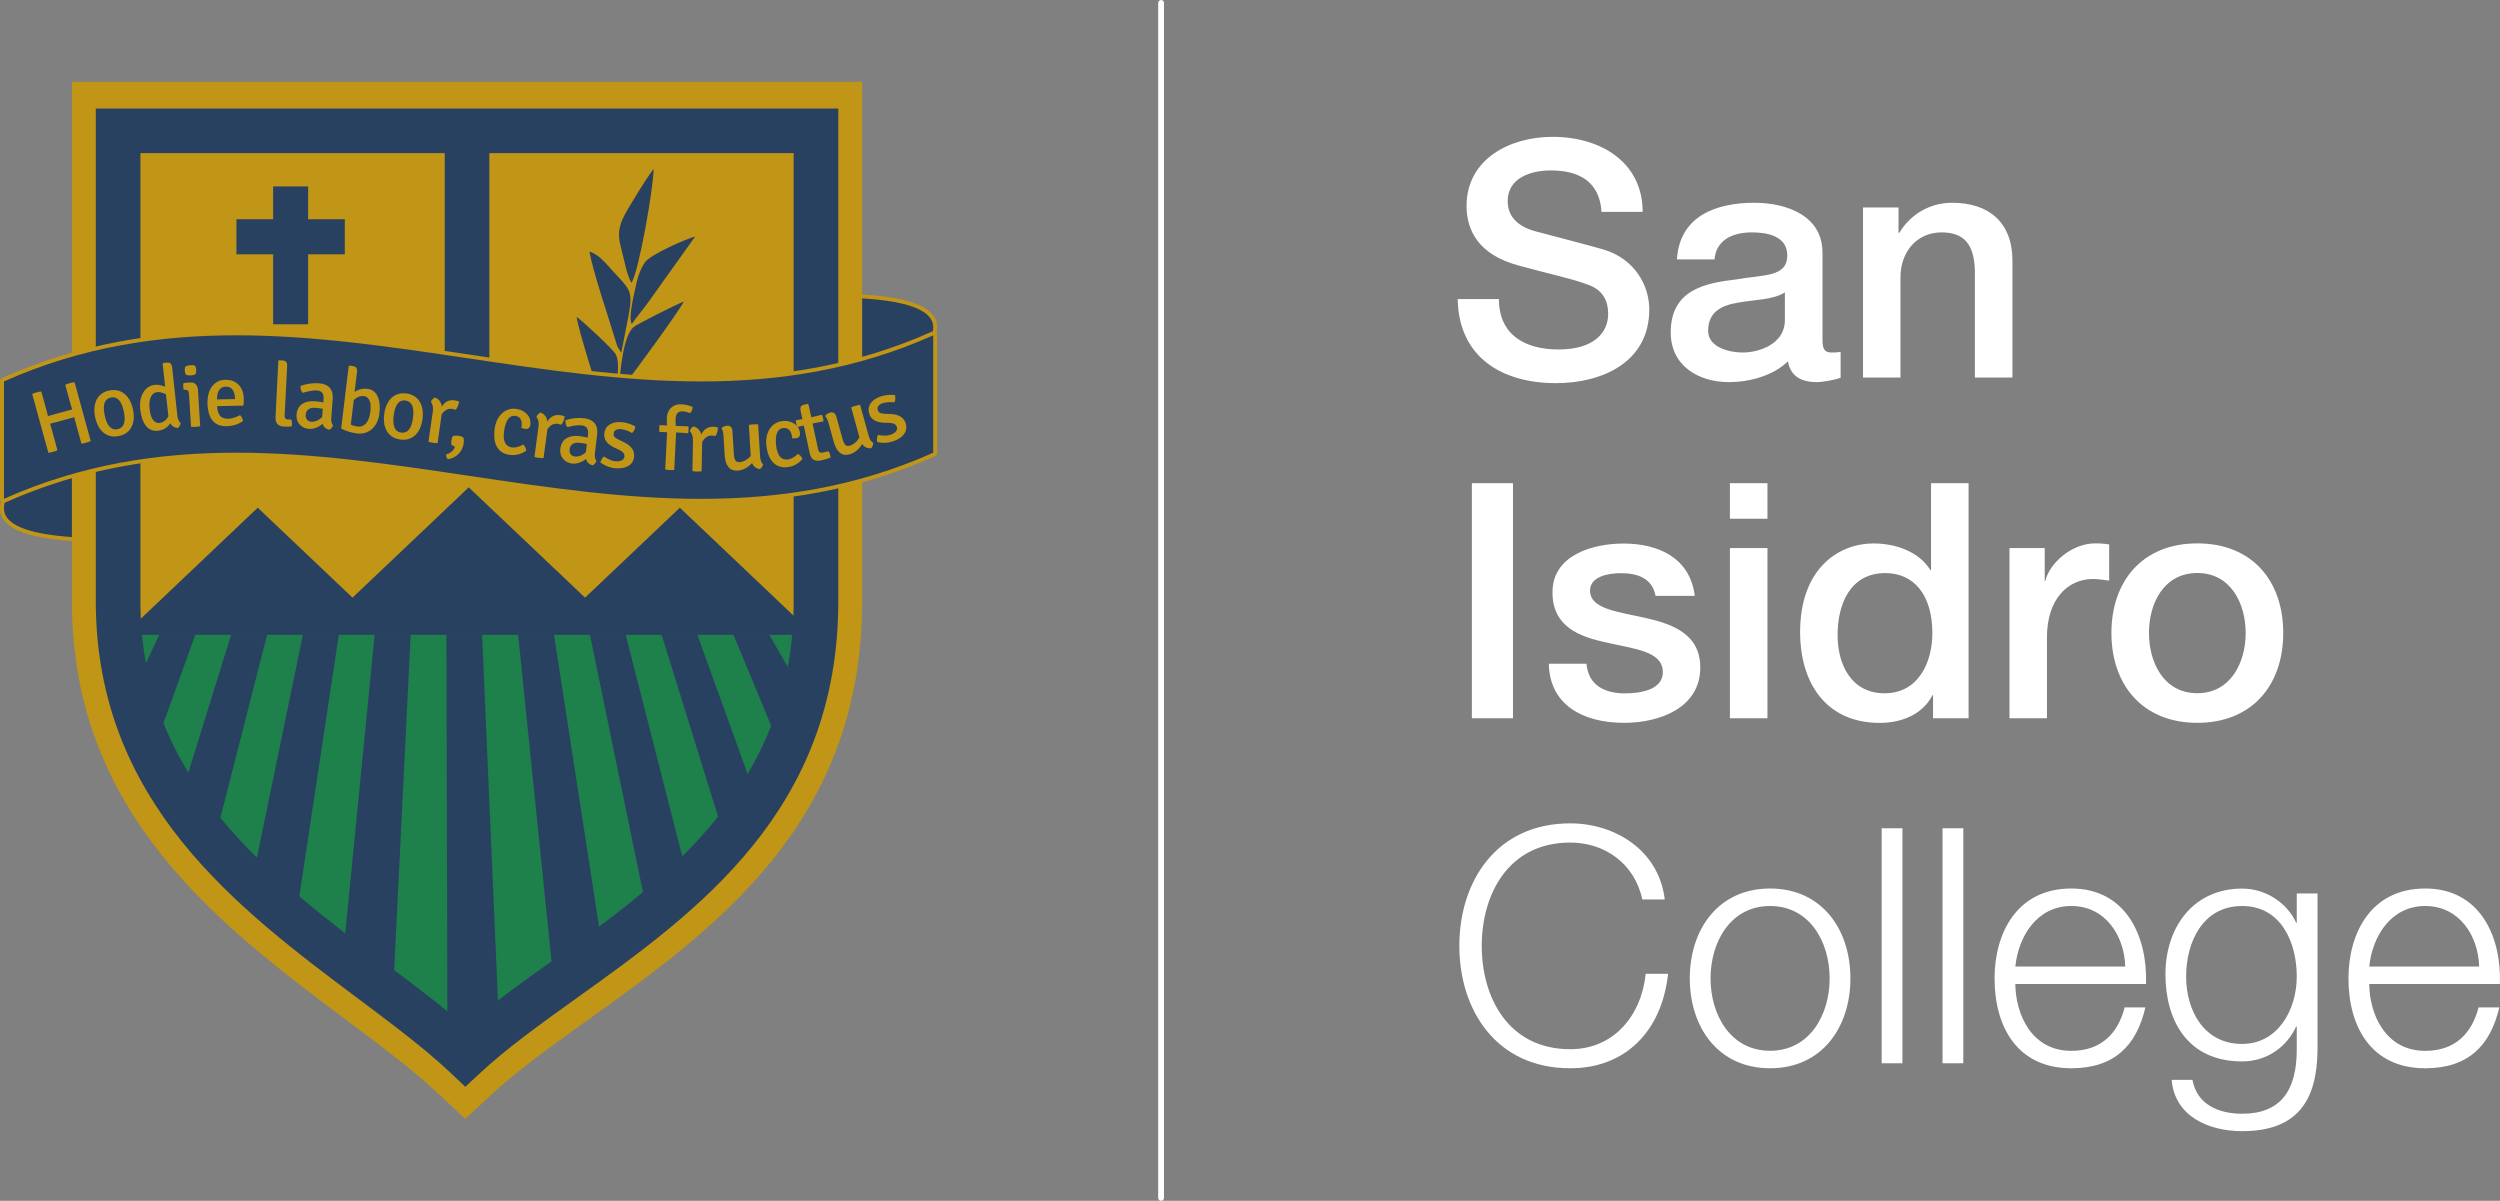 <?xml version="1.0" encoding="UTF-8"?>
<svg id="Capa_2" data-name="Capa 2" xmlns="http://www.w3.org/2000/svg" viewBox="0 0 321.55 154.45">
  <rect x="0" y="0" width="321.55" height="154.45" fill="#808080" stroke="none"/>
  <defs>
    <style>
      .cls-1, .cls-2, .cls-3, .cls-4, .cls-5, .cls-6 {
        stroke-width: 0px;
      }

      .cls-1, .cls-6 {
        fill: #294161;
      }

      .cls-2 {
        fill: #1e804b;
      }

      .cls-2, .cls-4, .cls-6 {
        fill-rule: evenodd;
      }

      .cls-7 {
        stroke: #fff;
        stroke-linecap: round;
        stroke-miterlimit: 22.93;
        stroke-width: .75px;
      }

      .cls-7, .cls-8 {
        fill: none;
      }

      .cls-8 {
        stroke: #c19516;
        stroke-linejoin: round;
      }

      .cls-3, .cls-4 {
        fill: #c19516;
      }

      .cls-5 {
        fill: #fff;
      }
    </style>
  </defs>
  <g id="Capa_1-2" data-name="Capa 1">
    <g>
      <g>
        <path class="cls-5" d="M282.62,92.97c7.03,0,11.05-4.83,11.05-11.56s-4.02-11.52-11.05-11.52-11.05,4.83-11.05,11.52,4.02,11.56,11.05,11.56M282.62,89.16c-4.32,0-6.22-3.94-6.22-7.75s1.91-7.71,6.22-7.71,6.22,3.94,6.22,7.71-1.91,7.75-6.22,7.75ZM258.45,92.38h4.83v-10.42c0-4.83,2.62-7.49,5.93-7.49.68,0,1.4.13,2.07.21v-4.66c-.42-.04-.72-.13-1.82-.13-2.96,0-5.84,2.5-6.39,4.83h-.08v-4.23h-4.53v21.89ZM253.2,62.15h-4.83v11.18h-.08c-1.48-2.41-4.53-3.43-7.28-3.43-4.78,0-9.48,3.47-9.48,11.39,0,6.56,3.34,11.69,10.25,11.69,2.75,0,5.5-1.06,6.77-3.56h.08v2.96h4.57v-30.23ZM236.35,81.67c0-3.94,1.61-7.96,6.14-7.96,3.73,0,6.05,2.88,6.05,7.71,0,3.81-1.82,7.75-6.14,7.75s-6.05-3.73-6.05-7.49ZM222.5,66.72h4.83v-4.57h-4.83v4.57ZM222.5,92.38h4.83v-21.89h-4.83v21.89ZM199.21,85.35c.08,5.17,4.19,7.62,9.7,7.62,4.53,0,9.78-1.91,9.78-7.11,0-4.32-3.56-5.59-7.07-6.39-3.56-.8-7.11-1.14-7.11-3.51,0-1.91,2.58-2.24,3.98-2.24,2.12,0,4.02.64,4.45,2.92h5.04c-.59-4.87-4.66-6.73-9.15-6.73-3.98,0-9.15,1.48-9.15,6.27,0,4.45,3.47,5.72,7.03,6.48,3.51.8,7.03,1.1,7.16,3.64.13,2.5-3.05,2.88-4.87,2.88-2.58,0-4.7-1.02-4.95-3.81h-4.83ZM189.31,92.38h5.29v-30.23h-5.29v30.23ZM239.61,48.56h4.83v-12.91c0-3.22,2.07-5.76,5.29-5.76,2.84,0,4.19,1.48,4.28,4.91v13.76h4.83v-15.03c0-4.91-3.01-7.45-7.75-7.45-2.88,0-5.38,1.48-6.82,3.9l-.08-.08v-3.22h-4.57v21.89ZM234.4,32.43c0-4.61-4.49-6.35-8.76-6.35-4.83,0-9.61,1.65-9.95,7.28h4.83c.21-2.37,2.12-3.47,4.83-3.47,1.95,0,4.53.47,4.53,2.96,0,2.84-3.09,2.46-6.56,3.09-4.06.47-8.43,1.35-8.43,6.82,0,4.28,3.56,6.39,7.49,6.39,2.58,0,5.67-.8,7.58-2.67.38,1.99,1.78,2.67,3.73,2.67.8,0,2.33-.3,3.05-.55v-3.34c-.51.08-.89.08-1.19.08-.89,0-1.14-.47-1.14-1.65v-11.26ZM229.57,41.19c0,3.05-3.3,4.15-5.42,4.15-1.69,0-4.45-.64-4.45-2.79,0-2.54,1.86-3.3,3.94-3.64,2.12-.38,4.45-.34,5.93-1.31v3.6ZM187.49,38.48c.13,7.49,5.72,10.8,12.62,10.8,6.01,0,12.02-2.71,12.02-9.48,0-3.13-1.91-6.52-5.89-7.71-1.57-.47-8.26-2.2-8.72-2.33-2.16-.59-3.6-1.78-3.6-3.9,0-3.05,3.09-3.94,5.55-3.94,3.64,0,6.27,1.44,6.52,5.33h5.29c0-6.31-5.29-9.65-11.6-9.65-5.46,0-11.05,2.84-11.05,8.89,0,3.13,1.52,6.27,6.69,7.66,4.15,1.14,6.9,1.69,9.02,2.5,1.23.47,2.5,1.4,2.5,3.73s-1.74,4.57-6.39,4.57c-4.23,0-7.66-1.82-7.66-6.48h-5.29Z"/>
        <path class="cls-5" d="M304.73,124.32c.42-3.98,2.84-7.79,7.2-7.79s6.82,3.77,6.94,7.79h-14.14ZM321.54,126.56c.21-6.14-2.58-12.28-9.61-12.28s-9.87,5.8-9.87,11.56c0,6.22,2.92,11.56,9.87,11.56,5.5,0,8.38-2.88,9.53-7.83h-2.67c-.85,3.3-2.96,5.59-6.86,5.59-5.12,0-7.16-4.7-7.2-8.6h16.81ZM298.08,114.92h-2.67v3.77h-.08c-1.06-2.41-3.77-4.4-6.94-4.4-6.31,0-9.87,5-9.87,11.01s2.88,11.22,9.87,11.22c3.13,0,5.72-1.82,6.94-4.49h.08v2.96c0,5.34-2.12,8.26-7.03,8.26-2.96,0-5.8-1.14-6.39-4.36h-2.67c.38,4.66,4.7,6.6,9.06,6.6,7.16,0,9.65-3.98,9.7-10.5v-20.07ZM288.38,134.27c-4.91,0-7.2-4.28-7.2-8.68s2.12-9.06,7.2-9.06,7.03,4.78,7.03,9.06-2.41,8.68-7.03,8.68ZM259.21,124.32c.42-3.98,2.84-7.79,7.2-7.79s6.82,3.77,6.94,7.79h-14.14ZM276.02,126.56c.21-6.14-2.58-12.28-9.61-12.28s-9.87,5.8-9.87,11.56c0,6.22,2.92,11.56,9.87,11.56,5.5,0,8.38-2.88,9.53-7.83h-2.67c-.85,3.3-2.96,5.59-6.86,5.59-5.12,0-7.16-4.7-7.2-8.6h16.81ZM249.85,136.76h2.67v-30.23h-2.67v30.23ZM242.02,136.76h2.67v-30.23h-2.67v30.23ZM227.67,116.53c5.12,0,7.66,4.66,7.66,9.31s-2.54,9.31-7.66,9.31-7.66-4.66-7.66-9.31,2.54-9.31,7.66-9.31ZM227.67,114.28c-6.69,0-10.33,5.29-10.33,11.56s3.64,11.56,10.33,11.56,10.33-5.29,10.33-11.56-3.64-11.56-10.33-11.56ZM214.12,115.68c-.76-6.35-6.44-9.78-12.15-9.78-9.53,0-14.27,7.49-14.27,15.75s4.74,15.75,14.27,15.75c7.07,0,11.77-4.74,12.58-12.15h-2.88c-.55,5.38-4.11,9.7-9.7,9.7-8,0-11.39-6.69-11.39-13.29s3.39-13.29,11.39-13.29c4.4,0,8.26,2.67,9.27,7.32h2.88Z"/>
        <line class="cls-7" x1="149.34" y1=".38" x2="149.34" y2="154.07"/>
      </g>
      <g>
        <path class="cls-8" d="M119.91,42.98c.38-1.39.95-4.72-13.19-4.72,0,0-1.17,8.93,0,8.93s3.28-.15,13.19-4.2Z"/>
        <path class="cls-1" d="M119.9,42.98c.38-1.39.95-4.72-13.19-4.72,0,0-1.17,8.93,0,8.93s3.27-.15,13.19-4.2"/>
        <path class="cls-8" d="M.64,64.5c-.38,1.39-.95,4.72,13.19,4.72,0,0,1.17-8.93,0-8.93s-3.27.15-13.19,4.2Z"/>
        <path class="cls-1" d="M.64,64.5c-.38,1.39-.95,4.72,13.19,4.72,0,0,1.17-8.93,0-8.93s-3.27.15-13.19,4.2"/>
        <path class="cls-3" d="M101.09,20.32H19.04v57.02c0,22.58,16.98,35.29,31.34,46.03,3.36,2.51,6.59,4.93,9.49,7.36,3.1-2.55,6.51-4.98,10.04-7.52,14.37-10.3,31.17-22.33,31.17-45.87V20.32ZM14.15,10.53h96.74v66.82c0,28.56-19.01,42.18-35.27,53.83-4.66,3.34-9.07,6.5-12.44,9.63l-3.34,3.11-3.33-3.13c-3.36-3.15-7.55-6.29-11.98-9.61-16.16-12.1-35.28-26.4-35.28-53.84V10.53h4.9Z"/>
        <path class="cls-4" d="M60.99,16.83h43.04c.51,0,.92.41.92.92v33.41c0,.51-.41.92-.92.92h-43.04c-.51,0-.92-.41-.92-.92V17.75c0-.51.41-.92.92-.92"/>
        <path class="cls-4" d="M14.49,16.83h43.04c.51,0,.92.41.92.92v33.41c0,.51-.41.92-.92.92H14.49c-.51,0-.92-.41-.92-.92V17.75c0-.51.41-.92.92-.92"/>
        <path class="cls-3" d="M62.94,19.7v27.73h-5.74v-27.73H18.06v57.64c0,23.02,17.01,35.75,31.4,46.51,3.74,2.8,7.3,5.47,10.41,8.17,3.29-2.81,7.03-5.49,10.94-8.29,14.42-10.33,31.27-22.4,31.27-46.39V19.7h-39.14Z"/>
        <path class="cls-1" d="M104.88,80.09c-1.6,31.25-30.41,42.18-45.02,55.78-14.45-13.58-42.94-26.02-44.59-55.78h89.61Z"/>
        <path class="cls-2" d="M16.52,90.11l3.98-8.49h4.63l-5.73,15.9c1.04,2.1,2.23,4.1,3.54,5.99l6.79-21.88h4.63l-7.01,27.46c1.56,1.75,3.21,3.41,4.91,5l6.7-32.46h4.62l-5.64,37.37c2.03,1.65,4.08,3.22,6.1,4.75l4.15-42.12h4.63l-2.31,46.98c2.56,1.95,4.95,3.86,7.04,5.77l-.13-52.75h4.59l2.21,51.02c2.15-1.78,4.56-3.55,7.09-5.38l-4.67-45.65h4.61l6.35,41.12c1.95-1.42,3.9-2.89,5.83-4.44l-7.56-36.68h4.6l8.21,32.16c1.69-1.57,3.32-3.23,4.85-4.98l-8.44-27.18h4.6l7.9,21.91c1.25-1.86,2.39-3.82,3.38-5.91l-6.65-16h4.61l4.84,8.42c.66-2.47,1.13-5.1,1.38-7.9l-.52-.53H15.96l-.89,1.11c.29,2.6.78,5.05,1.44,7.38"/>
        <polygon class="cls-1" points="35.13 23.98 39.63 23.98 39.63 28.2 44.35 28.2 44.35 32.71 39.63 32.71 39.63 41.71 35.13 41.71 35.13 32.71 30.41 32.71 30.41 28.2 35.13 28.2 35.13 23.98"/>
        <path class="cls-6" d="M81.22,36.39c.97-1.53,2.83-12.26,2.85-14.63-.45.37-3.52,5.36-3.93,6.27-.72,1.61-.63,2.5-.16,4.26.36,1.32.61,3.02,1.24,4.09"/>
        <path class="cls-6" d="M79.91,45.39c1.59-8.51,1.95-7.17-1.29-10.75-.67-.74-1.62-1.93-2.81-2.29.45,2.56,2.42,8.37,3.37,11.48.09.3.11.44.23.73l.5.82Z"/>
        <path class="cls-6" d="M78.31,53.84c.36-1.94,1.79-6.55.89-8.26-.34-.66-4.48-4.49-5.03-4.81.29,1.94,2.53,8.95,3.4,11.51l.54,1.28s.07.11.1.14c.02.04.07.09.1.14"/>
        <path class="cls-6" d="M79.57,50.1l.73-.63c1.14-1.33,7.3-9.82,7.65-10.69-.97.37-5.99,2.9-6.46,3.29-1.35,1.15-1.73,5.74-1.91,8.03"/>
        <path class="cls-6" d="M81.27,41.67c.59-.87,1.36-1.77,2.02-2.67l6.13-8.59c-.93.23-5.77,2.28-6.49,3.36-.71,1.06-1.02,2.3-1.28,3.6-.15.73-.86,3.65-.38,4.3"/>
        <path class="cls-1" d="M62.94,19.7v27.73h-5.74v-27.73H18.06v57.64c0,23.02,17.01,35.75,31.4,46.51,3.74,2.8,7.3,5.47,10.41,8.17,3.29-2.81,7.03-5.49,10.94-8.29,14.42-10.33,31.27-22.4,31.27-46.39V19.7h-39.14ZM15.19,13.96h92.63v63.38c0,26.93-18.14,39.93-33.67,51.05-4.59,3.29-8.94,6.41-12.34,9.57l-1.96,1.82-1.95-1.84c-3.34-3.14-7.49-6.24-11.87-9.52-15.44-11.56-33.71-25.23-33.71-51.09V13.96h2.87Z"/>
        <path class="cls-8" d="M.51,64.16v-15.1c39.84-17.8,79.68,11.87,119.52-5.93v15.1c-39.84,17.8-79.68-11.87-119.52,5.93Z"/>
        <path class="cls-1" d="M.51,64.16v-15.1c39.84-17.8,79.68,11.87,119.52-5.93v15.1c-39.84,17.8-79.68-11.87-119.52,5.93"/>
        <path class="cls-3" d="M112.82,56.85c-.03-.13-.04-.28-.02-.46.02-.18.06-.33.12-.45.69.12,1.21.12,1.57,0,.37-.13.62-.28.76-.46.13-.18.17-.38.1-.58-.11-.32-.42-.49-.93-.51l-.69-.02c-1.04-.04-1.67-.4-1.91-1.09-.17-.5-.12-.95.14-1.36.26-.41.68-.71,1.26-.91.59-.2,1.22-.27,1.88-.2.05.15.07.31.06.49,0,.18-.05.33-.12.45-.6-.06-1.12-.02-1.57.13-.24.08-.41.2-.51.37-.1.16-.12.33-.06.51.06.17.16.29.29.35.14.06.34.09.61.11l.74.03c1.04.04,1.69.43,1.94,1.16.17.5.11.96-.17,1.38-.29.42-.76.74-1.42.97-.66.22-1.35.26-2.08.1M85.56,60.41l.24-4.82-.99-.03c-.01-.06-.02-.13-.02-.21s0-.15,0-.23c0-.18.03-.32.07-.45l.93.06c-.02-.47-.03-.81-.02-1.02.01-.26.07-.5.16-.71.09-.21.22-.4.38-.55.16-.15.35-.27.57-.35.22-.08.46-.11.73-.1.54.03,1.03.14,1.48.34-.02.34-.12.61-.32.79-.17-.06-.34-.11-.49-.15-.15-.04-.3-.06-.43-.07-.32-.02-.56.06-.71.22-.15.16-.23.42-.25.76,0,.13,0,.27,0,.41,0,.15.02.31.03.48l1.62.06c.01.07.02.14.02.21,0,.07,0,.15,0,.24,0,.08-.01.15-.02.23-.01.08-.03.14-.04.2l-1.54-.1-.24,4.82c-.08.01-.18.02-.28.02-.1,0-.2,0-.31,0-.11,0-.21-.01-.31-.03-.1-.01-.19-.03-.26-.05ZM73.92,58.71c.49.06.96-.12,1.43-.52l.13-1.08c-.15-.03-.31-.06-.47-.09-.17-.03-.34-.05-.52-.07-.35-.04-.63.01-.85.16-.21.15-.34.36-.37.64-.03.27,0,.5.13.67.12.17.3.27.53.3ZM76.72,59.31c-.12.26-.3.45-.52.55-.44-.14-.71-.41-.83-.82-.6.45-1.19.64-1.76.58-.29-.03-.54-.11-.74-.23-.21-.12-.37-.26-.5-.44-.13-.17-.22-.37-.27-.58-.05-.21-.06-.43-.03-.65.08-.62.33-1.07.77-1.34.44-.27.99-.37,1.65-.29.19.02.38.05.56.08.18.03.36.08.53.13l.05-.45c.08-.68-.19-1.06-.81-1.14-.43-.05-1.05.02-1.84.23-.2-.22-.28-.52-.24-.9.82-.26,1.63-.34,2.42-.24.59.07,1.03.28,1.32.64.29.35.4.85.32,1.49l-.28,2.34c-.06.47.01.81.2,1.02ZM59.62,56.29c.05.24.05.5.01.77-.07.5-.29.93-.63,1.3-.35.37-.81.6-1.38.71-.1-.07-.16-.16-.2-.27-.03-.11-.04-.23-.02-.36.28-.07.53-.2.73-.38.2-.18.33-.38.38-.62-.14-.06-.25-.11-.33-.15-.08-.04-.12-.09-.13-.16,0-.07-.01-.14-.01-.22,0-.08,0-.18.03-.29.03-.17.06-.31.1-.4.04-.09.1-.15.18-.16.08-.02.17-.03.27-.03.1,0,.22,0,.35.02.31.05.53.13.66.25ZM67.06,55.05l.02-.13c.12-.86-.15-1.33-.81-1.43-.36-.05-.67.08-.91.4-.25.32-.42.83-.52,1.52-.19,1.3.15,2.02,1,2.14.42.06.91-.06,1.45-.37.1.08.19.19.26.34.08.15.12.29.14.43-.64.48-1.36.66-2.16.55-.4-.06-.74-.18-1.01-.37-.27-.19-.48-.43-.64-.72-.15-.29-.25-.63-.29-1.02-.04-.39-.03-.8.03-1.25.07-.46.19-.86.37-1.21.18-.34.4-.62.65-.83.25-.21.53-.36.83-.45.3-.09.61-.11.93-.06.33.05.61.14.85.27.24.14.44.3.59.48.16.18.27.39.33.61.06.22.08.44.05.65-.06.43-.29.62-.68.56-.2-.03-.36-.07-.48-.12ZM55.42,51.69c.12-.27.29-.46.52-.56.51.19.8.58.89,1.16.4-.63.94-.9,1.63-.8.18.03.38.08.59.15-.06.44-.21.8-.44,1.07-.06-.03-.22-.07-.46-.12-.52-.07-.96.16-1.34.69l-.53,3.71c-.15.01-.35,0-.59-.04-.25-.04-.44-.08-.58-.13l.56-3.9c.07-.52-.01-.93-.25-1.23ZM68.99,53.63c.11-.27.29-.46.52-.57.51.18.81.57.9,1.15.39-.64.94-.91,1.63-.81.18.02.38.07.59.15-.06.44-.2.8-.43,1.08-.07-.03-.22-.07-.46-.12-.52-.07-.96.16-1.33.7l-.5,3.71c-.15.01-.35,0-.59-.03-.25-.03-.44-.07-.58-.12l.52-3.91c.07-.52-.02-.93-.26-1.23ZM52.15,51.51c-.82-.11-1.33.52-1.51,1.9-.18,1.37.13,2.12.96,2.23.83.11,1.34-.52,1.52-1.89.18-1.37-.14-2.12-.97-2.23ZM53.21,56.13c-.47.36-1.05.5-1.73.4-.39-.05-.73-.17-1.02-.35-.28-.18-.51-.42-.69-.71-.17-.29-.29-.62-.35-1-.06-.38-.06-.79,0-1.23.06-.44.17-.84.33-1.19.16-.35.36-.64.6-.87.24-.23.53-.4.85-.5.32-.1.68-.12,1.08-.07.39.05.73.17,1.02.35.28.18.51.42.69.71.17.29.29.62.35,1,.06.38.06.79,0,1.23-.14,1.02-.51,1.76-1.12,2.23ZM46.82,50.95c-.46-.05-.9.11-1.32.5l-.38,3.17c.27.13.59.21.96.25.38.05.71-.1,1-.42.29-.33.47-.82.55-1.47.08-.66.04-1.16-.11-1.48-.15-.33-.38-.51-.7-.55ZM43.88,55.12l.97-8.03.08-.06.44.05c.24.03.39.11.47.24.08.13.11.33.07.59l-.3,2.49c.5-.33,1.05-.46,1.64-.39.61.07,1.05.39,1.31.96.27.56.35,1.31.23,2.25-.05.44-.17.83-.34,1.16-.17.33-.39.61-.64.83-.26.22-.55.38-.87.47-.32.09-.66.12-1.02.07-.73-.09-1.41-.3-2.05-.63ZM77.23,59.5c.02-.13.07-.27.16-.43.09-.16.19-.28.29-.36.58.38,1.06.59,1.44.62.39.03.68-.01.88-.13.2-.12.3-.28.32-.49.03-.34-.19-.61-.66-.84l-.62-.29c-.94-.44-1.38-1.03-1.32-1.75.04-.53.26-.93.66-1.2.4-.27.91-.38,1.52-.34.62.05,1.22.23,1.81.56-.01.15-.06.31-.13.47-.08.16-.17.29-.29.37-.52-.29-1.02-.46-1.49-.5-.25-.02-.46.03-.62.14-.16.11-.25.26-.26.44-.01.18.03.33.13.44.1.11.28.22.52.34l.67.32c.94.45,1.38,1.06,1.32,1.83-.04.53-.28.93-.7,1.2-.43.27-.99.38-1.68.33-.7-.05-1.34-.3-1.95-.73ZM40.02,54.24c.49.04.96-.16,1.41-.58l.09-1.09c-.15-.03-.31-.05-.48-.07-.17-.02-.34-.04-.53-.05-.35-.03-.63.04-.84.19-.21.16-.32.38-.35.66-.02.27.03.5.16.66.13.17.31.26.54.28ZM42.84,54.72c-.11.27-.28.46-.49.57-.44-.12-.73-.38-.86-.78-.58.48-1.16.69-1.73.65-.29-.02-.54-.09-.75-.2-.21-.11-.38-.25-.52-.42-.14-.17-.23-.36-.29-.56-.06-.21-.08-.42-.06-.64.05-.63.29-1.08.71-1.37.43-.29.97-.41,1.64-.36.19.01.38.04.56.06.18.03.36.06.53.1l.04-.45c.05-.69-.23-1.05-.86-1.1-.44-.03-1.05.07-1.83.31-.21-.21-.3-.5-.28-.89.81-.29,1.61-.4,2.41-.34.6.05,1.05.24,1.35.58.3.34.43.83.38,1.48l-.18,2.35c-.04.47.04.81.24,1.01ZM37.05,53.95l.42.02c.06.2.08.37.08.52,0,.15-.02.26-.05.35-.31.04-.64.05-.98.03-.76-.04-1.12-.45-1.08-1.24l.36-7.23.08-.06.45.02c.24.01.4.08.49.2.09.12.13.32.11.59l-.32,6.27c-.02.34.12.52.42.54ZM88.72,55.47c.08-.28.23-.49.45-.62.53.12.87.47,1.03,1.04.32-.68.83-1.01,1.52-1,.18,0,.39.03.61.08,0,.44-.11.82-.31,1.12-.07-.02-.23-.05-.47-.07-.52,0-.94.27-1.24.85l-.07,3.74c-.15.03-.34.04-.59.04-.25,0-.45-.02-.59-.06l.07-3.94c0-.52-.13-.92-.4-1.19ZM29.04,49.73c-.73.01-1.11.56-1.14,1.64l2.32-.04v-.15c-.01-.44-.11-.79-.31-1.06-.19-.27-.48-.4-.87-.39ZM31.3,52.17l-3.38.07c.03.53.15.93.36,1.21.21.28.55.41,1.04.41.23,0,.48-.04.74-.12.26-.07.53-.19.81-.35.19.17.33.42.39.75-.6.44-1.32.67-2.15.68-.44,0-.81-.06-1.11-.21-.3-.15-.55-.35-.74-.62-.19-.26-.33-.58-.43-.95-.09-.37-.14-.77-.15-1.2,0-.42.04-.81.14-1.18.1-.37.25-.68.44-.94.19-.26.44-.47.73-.63.29-.16.62-.24.99-.24.37,0,.7.05.99.16.29.12.54.28.74.5.2.21.36.47.47.77.11.3.17.63.17.98,0,.15,0,.3,0,.45,0,.15-.03.3-.05.45ZM93.22,58.75l-.16-2.67c-.03-.46-.11-.8-.26-1.02.18-.18.42-.28.73-.3.42-.03.65.21.68.7l.18,2.92c.02.4.09.68.2.84.11.16.29.24.54.22.25-.02.5-.09.76-.24.25-.14.47-.32.67-.55l-.24-3.99c.21-.04.41-.07.58-.08.18-.01.38,0,.61,0l.25,4.06c.03.54.16.89.39,1.07-.07.28-.2.49-.41.62-.49-.05-.82-.31-1.01-.77-.56.6-1.18.92-1.86.97-.5.03-.89-.12-1.17-.45-.27-.33-.43-.78-.46-1.34ZM23.9,48.17c-.08-.13-.12-.3-.13-.5-.02-.31.03-.5.14-.57.11-.06.3-.11.57-.13.31-.01.5.02.59.08.09.06.14.24.17.53,0,.28-.03.45-.11.54-.08.08-.27.14-.58.16-.3.02-.52-.02-.65-.11ZM25.46,50.14l.29,4.68c-.14.04-.34.07-.59.08-.25.02-.45.01-.59,0l-.26-4.2c-.01-.21-.06-.36-.14-.45-.08-.09-.21-.13-.4-.11h-.13c-.05-.16-.08-.3-.08-.41,0-.11,0-.26.03-.44.25-.05.49-.08.72-.09h.16c.29-.03.52.05.7.22.18.17.27.42.29.73ZM101.88,56.36v-.13c-.11-.86-.49-1.25-1.15-1.18-.36.04-.62.24-.78.62-.16.37-.2.9-.13,1.6.14,1.31.64,1.92,1.5,1.83.42-.05.86-.29,1.31-.72.11.05.23.14.34.26.11.13.19.25.24.38-.5.62-1.15.98-1.95,1.07-.4.04-.76,0-1.07-.11-.31-.12-.58-.3-.8-.54-.22-.25-.4-.55-.54-.91-.14-.36-.23-.77-.28-1.22-.05-.46-.03-.88.06-1.26.09-.38.23-.7.42-.96.19-.27.42-.48.69-.64.27-.16.57-.26.89-.29.33-.04.62-.02.89.05.27.07.5.18.69.32.2.14.35.31.47.51.12.2.19.41.21.62.05.43-.13.67-.52.71-.2.02-.36.02-.5,0ZM20.49,54.4c.49-.05.88-.34,1.17-.85l-.31-2.83c-.46-.23-.84-.33-1.15-.29-.34.04-.61.24-.79.61-.18.37-.24.88-.17,1.55.07.66.22,1.14.45,1.43.23.29.5.42.79.39ZM19.91,49.5c.41-.04.85.03,1.33.24l-.32-2.97.07-.08.45-.05c.24-.03.41.01.51.12.1.1.17.29.2.57l.65,6.03c.06.53.2.88.44,1.05-.02.11-.06.23-.13.36-.07.13-.15.23-.23.29-.44-.04-.77-.24-.98-.61-.39.57-.91.88-1.56.95-.65.07-1.17-.14-1.56-.62-.39-.49-.64-1.19-.74-2.12-.05-.46-.04-.88.04-1.26.08-.37.2-.7.38-.97.17-.27.38-.49.64-.65.25-.16.53-.25.82-.28ZM105.71,53.33c.06.12.11.26.15.43.04.16.05.31.04.44l-1.39.27.72,3.35c.07.33.26.46.57.39l.77-.17c.1.15.16.32.2.49.04.17.05.28.05.34-.42.15-.84.26-1.24.35-.79.17-1.26-.13-1.43-.9l-.77-3.59-.83.19c-.06-.12-.1-.26-.14-.41-.03-.15-.05-.3-.05-.45l.84-.16-.21-.99c-.06-.27-.05-.47.01-.6.07-.13.21-.22.45-.27l.44-.09.1.06.36,1.66,1.37-.33ZM14.25,51.13c-.81.17-1.07.94-.78,2.3.29,1.36.84,1.95,1.66,1.77.82-.18,1.08-.94.79-2.3-.29-1.36-.85-1.95-1.67-1.77ZM16.8,55.11c-.32.5-.82.82-1.5.97-.39.08-.75.09-1.08.01-.33-.07-.62-.22-.89-.43-.26-.21-.48-.49-.67-.82-.18-.33-.32-.72-.42-1.16-.09-.43-.12-.84-.09-1.23.03-.38.12-.73.27-1.03.15-.3.36-.56.63-.76.27-.2.6-.35.99-.43.39-.08.75-.09,1.08-.01.33.07.62.22.89.43.26.21.49.49.67.83.19.34.33.72.42,1.16.22,1,.11,1.83-.3,2.47ZM107.29,57.03l-.71-2.58c-.12-.44-.28-.76-.46-.94.14-.21.36-.36.65-.44.41-.11.68.07.81.55l.78,2.82c.11.38.23.64.37.78.14.14.33.17.58.1.24-.07.47-.2.69-.39.22-.19.4-.42.54-.68l-1.06-3.86c.2-.09.38-.15.55-.2.17-.05.37-.09.6-.12l1.08,3.92c.14.52.34.84.6.97,0,.29-.1.52-.27.69-.49.05-.87-.13-1.15-.54-.43.71-.97,1.15-1.62,1.33-.49.13-.9.07-1.23-.2-.34-.27-.58-.67-.73-1.22ZM9.28,52.66l-.24-.82-.65-2.35c.15-.07.34-.14.59-.21.24-.07.45-.11.61-.12l2.08,7.57c-.16.08-.36.15-.59.21-.23.06-.43.1-.61.12l-.71-2.59-.21-.82-.62.18-1.86.51-.63.16.24.82.71,2.59c-.15.07-.34.14-.58.21-.24.07-.44.1-.59.12l-2.08-7.57c.14-.07.33-.14.57-.2.24-.07.44-.11.6-.12l.65,2.35.21.82.63-.18,1.86-.51.62-.16Z"/>
        <polygon class="cls-1" points="104.63 81.62 104.59 81.58 87.44 65.3 75.25 76.87 60.29 62.68 45.34 76.87 33.15 65.3 16.2 81.39 15.96 81.62 104.63 81.62"/>
      </g>
    </g>
  </g>
</svg>